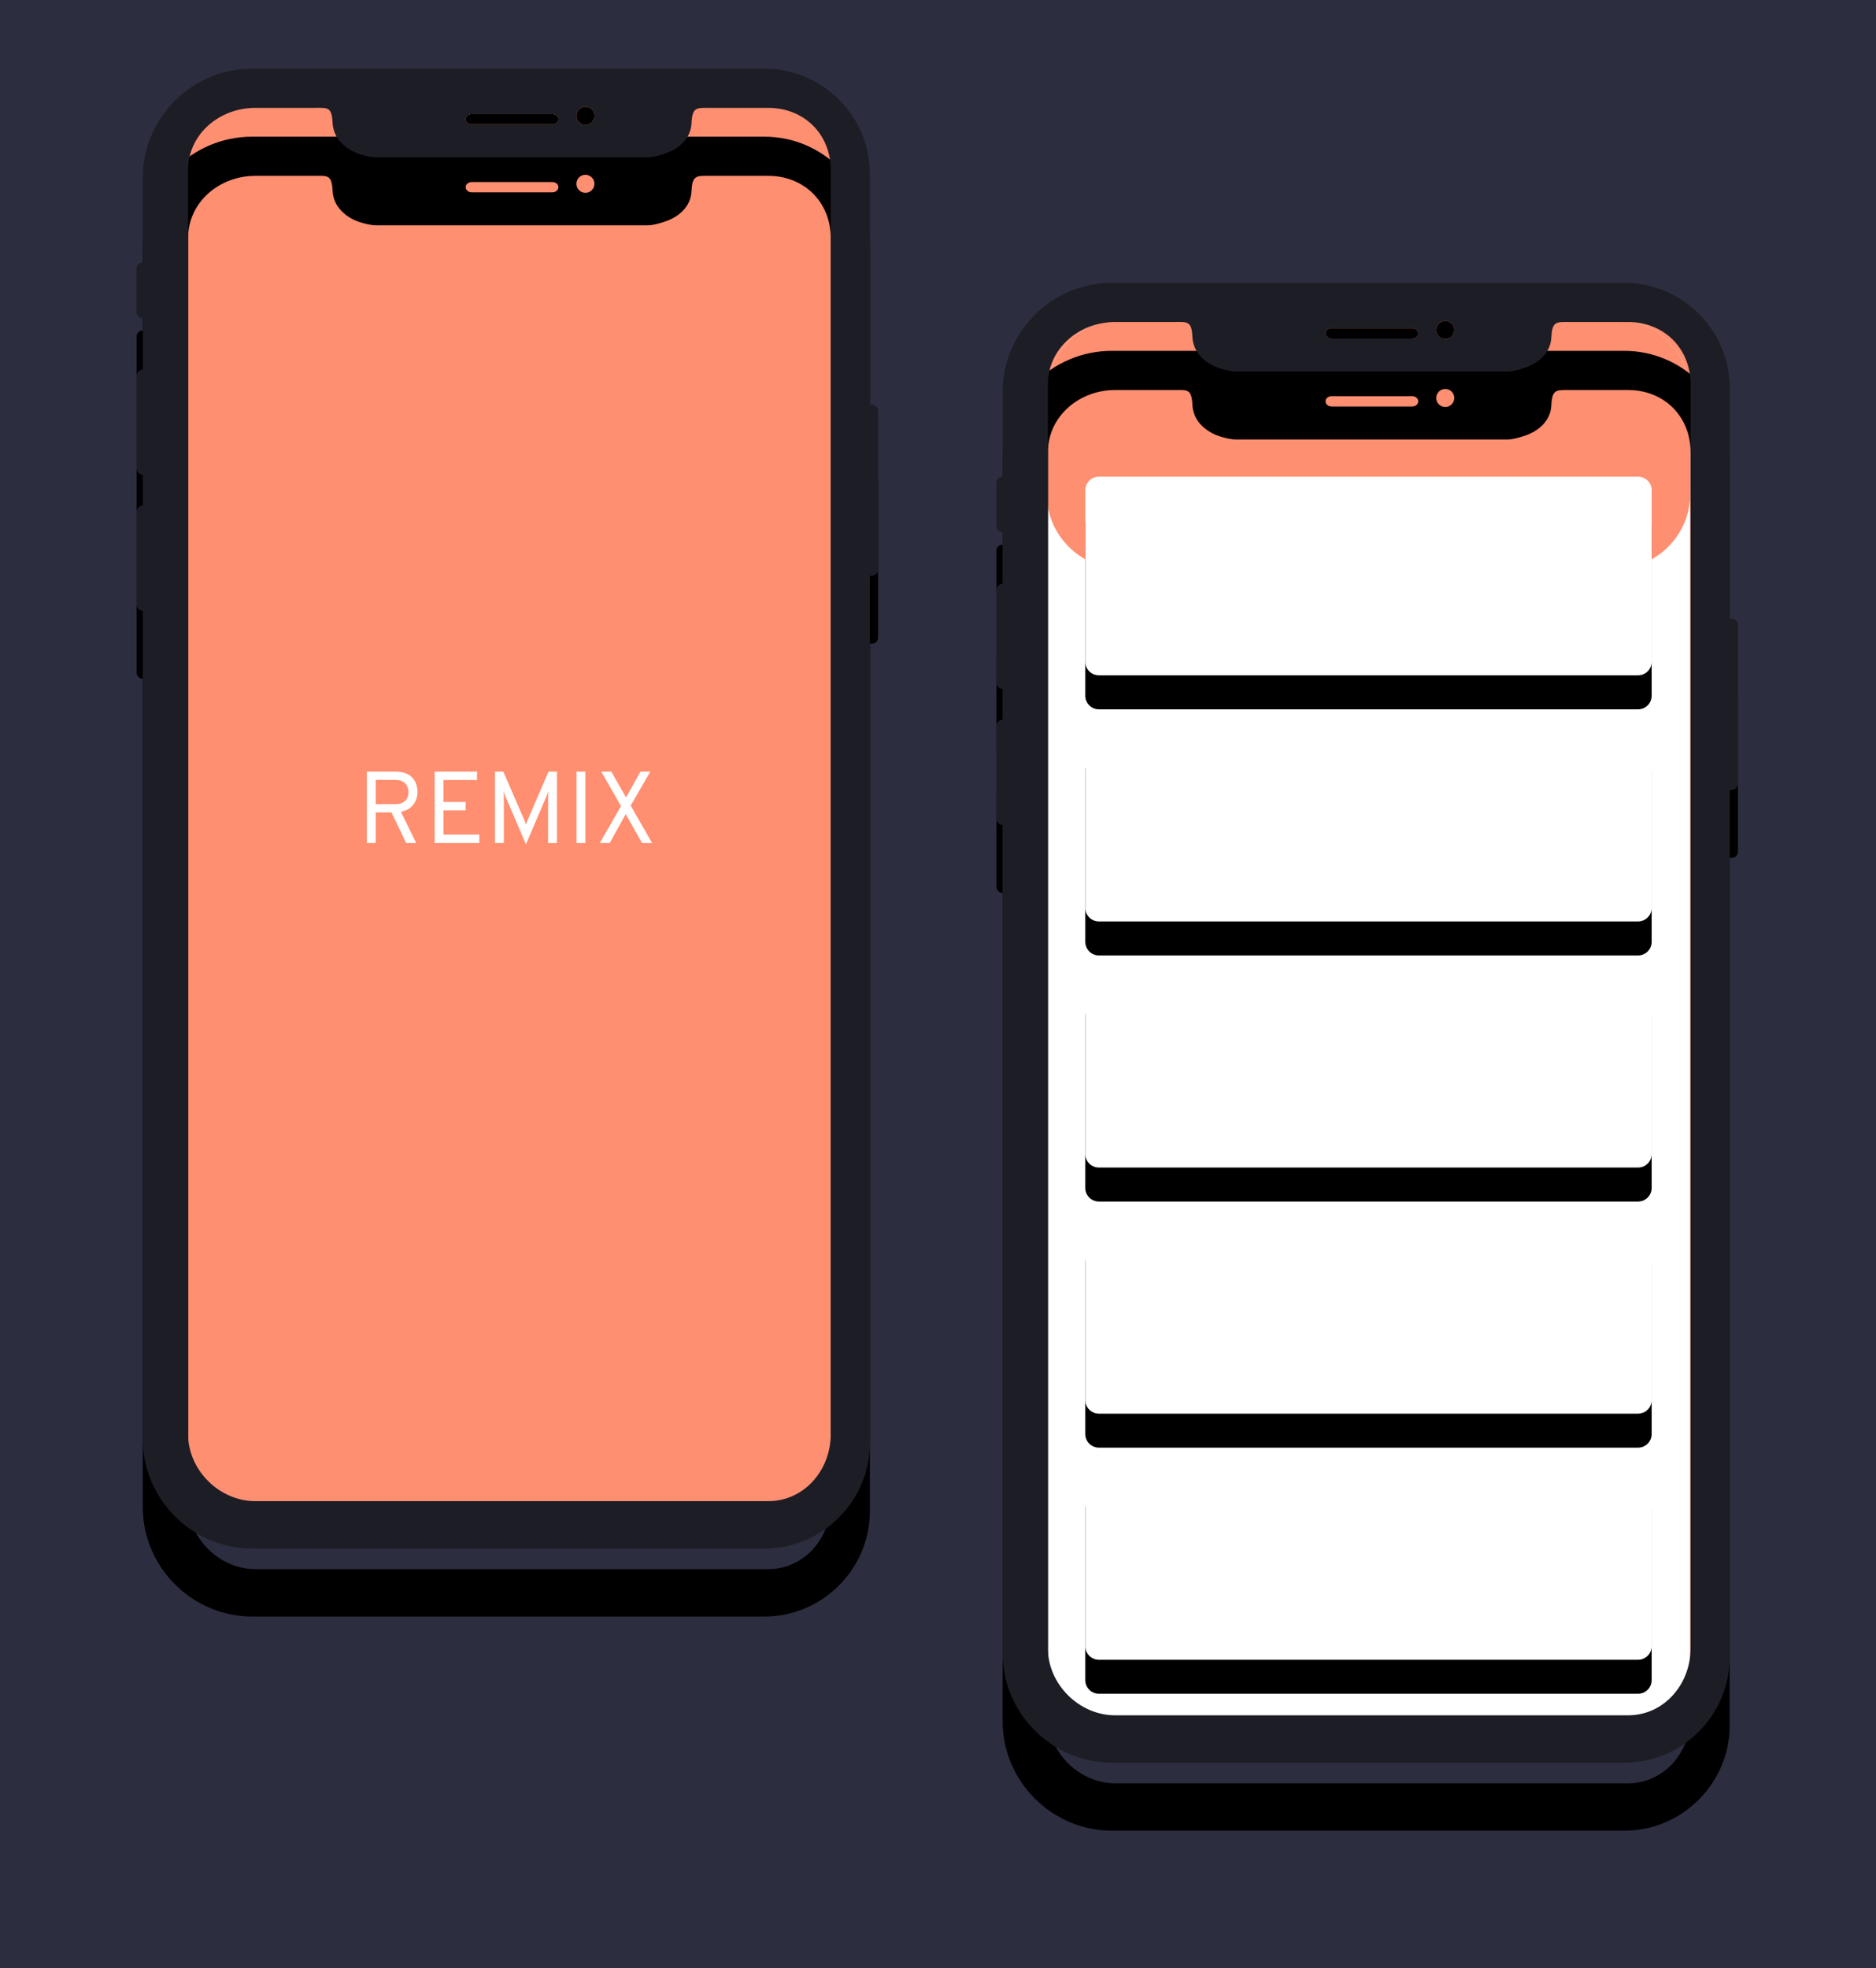 <svg width="552" height="579" viewBox="0 0 552 579" fill="none" xmlns="http://www.w3.org/2000/svg">
<rect width="552" height="579" fill="#F5F5F5"/>
<g clip-path="url(#clip0_0_1)">
<rect width="552" height="579" fill="#2C2D3F"/>
<path d="M230 25H70C57.85 25 48 34.85 48 47V426C48 438.15 57.85 448 70 448H230C242.15 448 252 438.15 252 426V47C252 34.85 242.15 25 230 25Z" fill="url(#paint0_linear_0_1)"/>
<path d="M105 247.56V222.282H114.316C116.05 222.282 117.548 222.549 118.812 223.082C120.076 223.617 121.051 224.376 121.737 225.362C122.423 226.346 122.767 227.503 122.767 228.832C122.767 230.042 122.501 231.105 121.972 232.019C121.442 232.933 120.666 233.679 119.732 234.173C121.032 234.671 122.044 235.46 122.766 236.54C123.488 237.62 123.849 238.896 123.849 240.368C123.849 241.839 123.464 243.108 122.694 244.177C121.924 245.245 120.84 246.076 119.444 246.669C118.048 247.262 116.399 247.559 114.497 247.559L105 247.56ZM110.2 226.66V232.464H113.739C114.919 232.464 115.827 232.221 116.465 231.734C117.103 231.247 117.422 230.529 117.422 229.58C117.422 228.63 117.102 227.907 116.465 227.408C115.827 226.91 114.918 226.661 113.739 226.661H110.199L110.2 226.66ZM110.2 243.18H114.244C115.592 243.18 116.634 242.895 117.368 242.326C118.102 241.756 118.469 240.937 118.469 239.869C118.469 238.801 118.102 237.982 117.368 237.413C116.633 236.843 115.592 236.558 114.244 236.558H110.2V243.18ZM127.063 247.56V221H132.119V247.56H127.063ZM145.335 248.093C143.915 248.093 142.603 247.844 141.399 247.346C140.224 246.867 139.156 246.159 138.257 245.263C137.36 244.363 136.654 243.291 136.181 242.112C135.687 240.902 135.441 239.584 135.441 238.16C135.441 236.736 135.693 235.425 136.199 234.226C136.691 233.048 137.408 231.978 138.311 231.076C139.219 230.17 140.3 229.456 141.489 228.975C142.705 228.476 144.035 228.227 145.479 228.227C146.899 228.227 148.212 228.477 149.415 228.975C150.59 229.454 151.658 230.162 152.557 231.058C153.451 231.953 154.157 233.019 154.633 234.191C155.127 235.389 155.373 236.701 155.373 238.125C155.373 239.549 155.121 240.866 154.615 242.076C154.127 243.261 153.409 244.338 152.503 245.245C151.595 246.15 150.514 246.864 149.325 247.345C148.109 247.844 146.779 248.093 145.335 248.093ZM145.407 243.607C146.322 243.607 147.14 243.37 147.863 242.895C148.585 242.421 149.156 241.774 149.578 240.955C149.999 240.136 150.21 239.205 150.21 238.16C150.21 237.116 149.999 236.184 149.578 235.365C149.156 234.547 148.585 233.9 147.863 233.425C147.14 232.95 146.322 232.713 145.407 232.713C144.492 232.713 143.674 232.95 142.952 233.425C142.229 233.9 141.658 234.547 141.236 235.365C140.816 236.185 140.604 237.115 140.604 238.16C140.604 239.205 140.815 240.136 141.236 240.955C141.658 241.774 142.229 242.421 142.952 242.895C143.674 243.37 144.492 243.607 145.407 243.607ZM166.531 247.025C165.368 247.033 164.216 246.791 163.155 246.313C162.121 245.848 161.193 245.175 160.429 244.337C159.646 243.475 159.034 242.472 158.623 241.382C158.19 240.255 157.973 239.038 157.973 237.733C157.973 236.38 158.196 235.128 158.641 233.977C159.064 232.861 159.702 231.839 160.519 230.969C161.317 230.12 162.274 229.437 163.336 228.957C164.406 228.471 165.568 228.227 166.82 228.227C168.048 228.227 169.155 228.471 170.142 228.957C171.128 229.442 171.973 230.171 172.598 231.075L172.706 228.761H177.364V245.316C177.364 246.764 177.13 248.081 176.66 249.268C176.215 250.418 175.532 251.462 174.656 252.33C173.774 253.194 172.723 253.867 171.569 254.306C170.377 254.769 169.059 255 167.615 255C166.195 255 164.918 254.78 163.787 254.341C162.692 253.925 161.687 253.302 160.826 252.508C159.99 251.734 159.315 250.802 158.84 249.766L163.679 248.592C164.095 249.264 164.672 249.82 165.358 250.212C166.044 250.603 166.82 250.799 167.687 250.799C168.626 250.799 169.438 250.591 170.124 250.176C170.813 249.757 171.37 249.152 171.731 248.431C172.116 247.684 172.309 246.811 172.309 245.815V244.284C171.655 245.141 170.807 245.83 169.835 246.295C168.836 246.782 167.735 247.025 166.531 247.025ZM167.759 242.61C168.649 242.61 169.439 242.39 170.124 241.952C170.814 241.508 171.38 240.896 171.767 240.172C172.177 239.424 172.381 238.576 172.381 237.626C172.381 236.676 172.177 235.828 171.767 235.081C171.38 234.357 170.814 233.745 170.124 233.301C169.438 232.861 168.65 232.641 167.759 232.641C166.869 232.641 166.08 232.861 165.394 233.301C164.704 233.745 164.138 234.357 163.751 235.081C163.341 235.828 163.137 236.677 163.137 237.626C163.137 238.576 163.342 239.424 163.751 240.172C164.161 240.919 164.708 241.512 165.394 241.952C166.08 242.391 166.868 242.61 167.759 242.61ZM181.409 247.56V228.76H186.067L186.247 231.608C186.729 230.612 187.379 229.846 188.197 229.312C189.016 228.778 189.979 228.511 191.087 228.511C191.423 228.511 191.76 228.541 192.097 228.6C192.434 228.66 192.735 228.737 193 228.831L192.458 233.745C192.195 233.65 191.923 233.585 191.646 233.549C191.364 233.513 191.081 233.495 190.797 233.495C189.401 233.495 188.33 233.917 187.584 234.759C186.837 235.602 186.464 236.794 186.464 238.337V247.558H181.409V247.56Z" fill="white"/>
<g filter="url(#filter0_d_0_1)">
<path d="M244.442 421.894C244.442 432.481 236.627 441.602 226.044 441.602H75.126C64.542 441.602 55.34 432.481 55.34 421.894V50.059C55.34 39.472 64.542 31.732 75.126 31.732H92.573C96.262 31.732 97.624 31.31 97.848 35.987C97.964 38.417 98.855 40.305 100.283 41.868C101.709 43.402 103.673 44.662 105.929 45.369C107.46 45.849 109.165 46.283 110.79 46.283H190.541C192.167 46.283 193.871 45.749 195.402 45.27C197.66 44.563 199.622 43.383 201.049 41.878C202.477 40.343 203.368 38.534 203.483 36.105C203.706 31.429 205.07 31.732 208.759 31.732H226.044C236.627 31.732 244.442 39.472 244.442 50.059V421.894ZM138.847 33.55H162.484C163.488 33.55 164.303 34.172 164.303 35.065C164.303 35.958 163.488 36.581 162.484 36.581H138.847C137.842 36.581 137.029 35.958 137.029 35.065C137.029 34.172 137.842 33.55 138.847 33.55ZM174.91 34.072C174.91 34.776 174.63 35.45 174.133 35.948C173.635 36.446 172.961 36.725 172.257 36.725C171.553 36.725 170.879 36.446 170.381 35.948C169.884 35.45 169.604 34.776 169.604 34.072C169.604 33.368 169.884 32.694 170.381 32.196C170.879 31.698 171.553 31.419 172.257 31.419C172.961 31.419 173.635 31.698 174.133 32.196C174.63 32.694 174.91 33.368 174.91 34.072ZM255.958 119.04V51.254C255.958 34.11 242.065 20.212 224.926 20.212H74.148C56.471 20.212 42.006 34.682 42.006 52.367V77.206C41.524 77.206 41.061 77.397 40.72 77.738C40.379 78.079 40.187 78.542 40.187 79.024V91.757C40.187 92.24 40.379 92.702 40.72 93.044C41.061 93.385 41.523 93.577 42.006 93.577V108.734C41.523 108.734 41.061 108.926 40.72 109.267C40.379 109.609 40.187 110.071 40.187 110.554V137.838C40.188 138.32 40.379 138.782 40.72 139.123C41.062 139.464 41.524 139.656 42.006 139.656V148.751C41.524 148.751 41.062 148.943 40.72 149.284C40.379 149.625 40.188 150.087 40.187 150.569V177.854C40.187 178.337 40.379 178.799 40.72 179.141C41.061 179.482 41.523 179.674 42.006 179.674V423.29C42.006 441.03 56.515 455.547 74.249 455.547H224.926C241.993 455.547 255.958 441.577 255.958 424.504V169.364H256.563C256.802 169.364 257.039 169.317 257.259 169.226C257.48 169.134 257.681 169.001 257.85 168.832C258.019 168.663 258.153 168.462 258.244 168.241C258.336 168.021 258.383 167.784 258.383 167.545V120.86C258.383 119.855 257.569 119.04 256.563 119.04H255.958Z" fill="black"/>
</g>
<path d="M244.442 421.894C244.442 432.481 236.627 441.602 226.044 441.602H75.126C64.542 441.602 55.34 432.481 55.34 421.894V50.059C55.34 39.472 64.542 31.732 75.126 31.732H92.573C96.262 31.732 97.624 31.31 97.848 35.987C97.964 38.417 98.855 40.305 100.283 41.868C101.709 43.402 103.673 44.662 105.929 45.369C107.46 45.849 109.165 46.283 110.79 46.283H190.541C192.167 46.283 193.871 45.749 195.402 45.27C197.66 44.563 199.622 43.383 201.049 41.878C202.477 40.343 203.368 38.534 203.483 36.105C203.706 31.429 205.07 31.732 208.759 31.732H226.044C236.627 31.732 244.442 39.472 244.442 50.059V421.894ZM138.847 33.55H162.484C163.488 33.55 164.303 34.172 164.303 35.065C164.303 35.958 163.488 36.581 162.484 36.581H138.847C137.842 36.581 137.029 35.958 137.029 35.065C137.029 34.172 137.842 33.55 138.847 33.55ZM174.91 34.072C174.91 34.776 174.63 35.45 174.133 35.948C173.635 36.446 172.961 36.725 172.257 36.725C171.553 36.725 170.879 36.446 170.381 35.948C169.884 35.45 169.604 34.776 169.604 34.072C169.604 33.368 169.884 32.694 170.381 32.196C170.879 31.698 171.553 31.419 172.257 31.419C172.961 31.419 173.635 31.698 174.133 32.196C174.63 32.694 174.91 33.368 174.91 34.072ZM255.958 119.04V51.254C255.958 34.11 242.065 20.212 224.926 20.212H74.148C56.471 20.212 42.006 34.682 42.006 52.367V77.206C41.524 77.206 41.061 77.397 40.72 77.738C40.379 78.079 40.187 78.542 40.187 79.024V91.757C40.187 92.24 40.379 92.702 40.72 93.044C41.061 93.385 41.523 93.577 42.006 93.577V108.734C41.523 108.734 41.061 108.926 40.72 109.267C40.379 109.609 40.187 110.071 40.187 110.554V137.838C40.188 138.32 40.379 138.782 40.72 139.123C41.062 139.464 41.524 139.656 42.006 139.656V148.751C41.524 148.751 41.062 148.943 40.72 149.284C40.379 149.625 40.188 150.087 40.187 150.569V177.854C40.187 178.337 40.379 178.799 40.72 179.141C41.061 179.482 41.523 179.674 42.006 179.674V423.29C42.006 441.03 56.515 455.547 74.249 455.547H224.926C241.993 455.547 255.958 441.577 255.958 424.504V169.364H256.563C256.802 169.364 257.039 169.317 257.259 169.226C257.48 169.134 257.681 169.001 257.85 168.832C258.019 168.663 258.153 168.462 258.244 168.241C258.336 168.021 258.383 167.784 258.383 167.545V120.86C258.383 119.855 257.569 119.04 256.563 119.04H255.958Z" fill="#1D1D25"/>
<path fill-rule="evenodd" clip-rule="evenodd" d="M162.484 33.55H138.847C137.842 33.55 137.028 34.174 137.028 35.067C137.028 35.959 137.842 36.582 138.848 36.582H162.484C163.489 36.582 164.304 35.959 164.304 35.067C164.304 34.174 163.489 33.55 162.484 33.55ZM172.258 31.42C171.554 31.42 170.88 31.7 170.382 32.198C169.885 32.696 169.606 33.37 169.606 34.074C169.606 34.778 169.886 35.452 170.384 35.95C170.881 36.447 171.556 36.726 172.26 36.726C172.964 36.726 173.638 36.446 174.136 35.948C174.633 35.45 174.912 34.776 174.912 34.072C174.912 33.368 174.632 32.694 174.134 32.196C173.637 31.699 172.962 31.42 172.258 31.42Z" fill="black"/>
<path d="M483 88H323C310.85 88 301 97.85 301 110V489C301 501.15 310.85 511 323 511H483C495.15 511 505 501.15 505 489V110C505 97.85 495.15 88 483 88Z" fill="url(#paint1_linear_0_1)"/>
<path d="M475.335 94H330C317.85 94 308 103.85 308 116V486.321C308 498.471 317.85 508.321 330 508.321H475.335C487.485 508.321 497.335 498.471 497.335 486.321V116C497.335 103.85 487.485 94 475.335 94Z" fill="white"/>
<path d="M475.335 94H330C317.85 94 308 103.85 308 116V145.269C308 157.419 317.85 167.269 330 167.269H475.335C487.485 167.269 497.335 157.419 497.335 145.269V116C497.335 103.85 487.485 94 475.335 94Z" fill="url(#paint2_linear_0_1)"/>
<g filter="url(#filter1_d_0_1)">
<path d="M481.992 140.23H323.343C321.134 140.23 319.343 142.021 319.343 144.23V194.671C319.343 196.88 321.134 198.671 323.343 198.671H481.992C484.201 198.671 485.992 196.88 485.992 194.671V144.23C485.992 142.021 484.201 140.23 481.992 140.23Z" fill="black"/>
</g>
<path d="M481.992 140.23H323.343C321.134 140.23 319.343 142.021 319.343 144.23V194.671C319.343 196.88 321.134 198.671 323.343 198.671H481.992C484.201 198.671 485.992 196.88 485.992 194.671V144.23C485.992 142.021 484.201 140.23 481.992 140.23Z" fill="white"/>
<g filter="url(#filter2_d_0_1)">
<path d="M481.992 212.627H323.343C321.134 212.627 319.343 214.418 319.343 216.627V267.068C319.343 269.277 321.134 271.068 323.343 271.068H481.992C484.201 271.068 485.992 269.277 485.992 267.068V216.627C485.992 214.418 484.201 212.627 481.992 212.627Z" fill="black"/>
</g>
<path d="M481.992 212.627H323.343C321.134 212.627 319.343 214.418 319.343 216.627V267.068C319.343 269.277 321.134 271.068 323.343 271.068H481.992C484.201 271.068 485.992 269.277 485.992 267.068V216.627C485.992 214.418 484.201 212.627 481.992 212.627Z" fill="white"/>
<g filter="url(#filter3_d_0_1)">
<path d="M481.992 285.024H323.343C321.134 285.024 319.343 286.815 319.343 289.024V339.465C319.343 341.674 321.134 343.465 323.343 343.465H481.992C484.201 343.465 485.992 341.674 485.992 339.465V289.024C485.992 286.815 484.201 285.024 481.992 285.024Z" fill="black"/>
</g>
<path d="M481.992 285.024H323.343C321.134 285.024 319.343 286.815 319.343 289.024V339.465C319.343 341.674 321.134 343.465 323.343 343.465H481.992C484.201 343.465 485.992 341.674 485.992 339.465V289.024C485.992 286.815 484.201 285.024 481.992 285.024Z" fill="white"/>
<g filter="url(#filter4_d_0_1)">
<path d="M481.992 357.422H323.343C321.134 357.422 319.343 359.213 319.343 361.422V411.863C319.343 414.072 321.134 415.863 323.343 415.863H481.992C484.201 415.863 485.992 414.072 485.992 411.863V361.422C485.992 359.213 484.201 357.422 481.992 357.422Z" fill="black"/>
</g>
<path d="M481.992 357.422H323.343C321.134 357.422 319.343 359.213 319.343 361.422V411.863C319.343 414.072 321.134 415.863 323.343 415.863H481.992C484.201 415.863 485.992 414.072 485.992 411.863V361.422C485.992 359.213 484.201 357.422 481.992 357.422Z" fill="white"/>
<g filter="url(#filter5_d_0_1)">
<path d="M481.992 429.819H323.343C321.134 429.819 319.343 431.61 319.343 433.819V484.26C319.343 486.469 321.134 488.26 323.343 488.26H481.992C484.201 488.26 485.992 486.469 485.992 484.26V433.819C485.992 431.61 484.201 429.819 481.992 429.819Z" fill="black"/>
</g>
<path d="M481.992 429.819H323.343C321.134 429.819 319.343 431.61 319.343 433.819V484.26C319.343 486.469 321.134 488.26 323.343 488.26H481.992C484.201 488.26 485.992 486.469 485.992 484.26V433.819C485.992 431.61 484.201 429.819 481.992 429.819Z" fill="white"/>
<path d="M358 310.56V285.282H367.316C369.05 285.282 370.548 285.549 371.812 286.082C373.076 286.617 374.051 287.376 374.737 288.362C375.423 289.346 375.767 290.503 375.767 291.832C375.767 293.042 375.501 294.105 374.972 295.019C374.442 295.933 373.666 296.679 372.732 297.173C374.032 297.671 375.044 298.46 375.766 299.54C376.488 300.62 376.849 301.896 376.849 303.368C376.849 304.839 376.464 306.108 375.694 307.177C374.924 308.245 373.84 309.076 372.444 309.669C371.048 310.262 369.399 310.559 367.497 310.559L358 310.56ZM363.2 289.66V295.464H366.739C367.919 295.464 368.827 295.221 369.465 294.734C370.103 294.247 370.422 293.529 370.422 292.58C370.422 291.63 370.102 290.907 369.465 290.408C368.827 289.91 367.918 289.661 366.739 289.661H363.199L363.2 289.66ZM363.2 306.18H367.244C368.592 306.18 369.634 305.895 370.368 305.326C371.102 304.756 371.469 303.937 371.469 302.869C371.469 301.801 371.102 300.982 370.368 300.413C369.633 299.843 368.592 299.558 367.244 299.558H363.2V306.18ZM380.063 310.56V284H385.119V310.56H380.063ZM398.335 311.093C396.915 311.093 395.603 310.844 394.399 310.346C393.224 309.867 392.156 309.159 391.257 308.263C390.36 307.363 389.654 306.291 389.181 305.112C388.687 303.902 388.441 302.584 388.441 301.16C388.441 299.736 388.693 298.425 389.199 297.226C389.691 296.048 390.408 294.978 391.311 294.076C392.219 293.17 393.3 292.456 394.489 291.975C395.705 291.476 397.035 291.227 398.479 291.227C399.899 291.227 401.212 291.477 402.415 291.975C403.59 292.454 404.658 293.162 405.557 294.058C406.451 294.953 407.157 296.019 407.633 297.191C408.127 298.389 408.373 299.701 408.373 301.125C408.373 302.549 408.121 303.866 407.615 305.076C407.127 306.261 406.409 307.338 405.503 308.245C404.595 309.15 403.514 309.864 402.325 310.345C401.109 310.844 399.779 311.093 398.335 311.093ZM398.407 306.607C399.322 306.607 400.14 306.37 400.863 305.895C401.585 305.421 402.156 304.774 402.578 303.955C402.999 303.136 403.21 302.205 403.21 301.16C403.21 300.116 402.999 299.184 402.578 298.365C402.156 297.547 401.585 296.9 400.863 296.425C400.14 295.95 399.322 295.713 398.407 295.713C397.492 295.713 396.674 295.95 395.952 296.425C395.229 296.9 394.658 297.547 394.236 298.365C393.816 299.185 393.604 300.115 393.604 301.16C393.604 302.205 393.815 303.136 394.236 303.955C394.658 304.774 395.229 305.421 395.952 305.895C396.674 306.37 397.492 306.607 398.407 306.607ZM419.531 310.025C418.368 310.033 417.216 309.791 416.155 309.313C415.121 308.848 414.193 308.175 413.429 307.337C412.646 306.475 412.034 305.472 411.623 304.382C411.19 303.255 410.973 302.038 410.973 300.733C410.973 299.38 411.196 298.128 411.641 296.977C412.064 295.861 412.702 294.839 413.519 293.969C414.317 293.12 415.274 292.437 416.336 291.957C417.406 291.471 418.568 291.227 419.82 291.227C421.048 291.227 422.155 291.471 423.142 291.957C424.128 292.442 424.973 293.171 425.598 294.075L425.706 291.761H430.364V308.316C430.364 309.764 430.13 311.081 429.66 312.268C429.215 313.418 428.532 314.462 427.656 315.33C426.774 316.194 425.723 316.867 424.569 317.306C423.377 317.769 422.059 318 420.615 318C419.195 318 417.918 317.78 416.787 317.341C415.692 316.925 414.687 316.302 413.826 315.508C412.99 314.734 412.315 313.802 411.84 312.766L416.679 311.592C417.095 312.264 417.672 312.82 418.358 313.212C419.044 313.603 419.82 313.799 420.687 313.799C421.626 313.799 422.438 313.591 423.124 313.176C423.813 312.757 424.37 312.152 424.731 311.431C425.116 310.684 425.309 309.811 425.309 308.815V307.284C424.656 308.141 423.808 308.83 422.835 309.295C421.836 309.782 420.735 310.025 419.531 310.025ZM420.759 305.61C421.649 305.61 422.439 305.39 423.124 304.952C423.814 304.508 424.38 303.896 424.767 303.172C425.177 302.424 425.381 301.576 425.381 300.626C425.381 299.676 425.177 298.828 424.767 298.081C424.38 297.357 423.814 296.745 423.124 296.301C422.438 295.861 421.65 295.641 420.759 295.641C419.869 295.641 419.08 295.861 418.394 296.301C417.704 296.745 417.138 297.357 416.751 298.081C416.341 298.828 416.137 299.677 416.137 300.626C416.137 301.576 416.342 302.424 416.751 303.172C417.161 303.919 417.708 304.512 418.394 304.952C419.08 305.391 419.868 305.61 420.759 305.61ZM434.409 310.56V291.76H439.067L439.247 294.608C439.729 293.612 440.379 292.846 441.197 292.312C442.016 291.778 442.979 291.511 444.087 291.511C444.423 291.511 444.76 291.541 445.097 291.6C445.434 291.66 445.735 291.737 446 291.831L445.458 296.745C445.195 296.65 444.923 296.585 444.646 296.549C444.364 296.513 444.081 296.495 443.797 296.495C442.401 296.495 441.33 296.917 440.584 297.759C439.837 298.602 439.464 299.794 439.464 301.337V310.558H434.409V310.56Z" fill="white"/>
<g filter="url(#filter6_d_0_1)">
<path d="M497.442 484.894C497.442 495.481 489.627 504.602 479.044 504.602H328.126C317.542 504.602 308.34 495.481 308.34 484.894V113.059C308.34 102.472 317.542 94.732 328.126 94.732H345.573C349.262 94.732 350.624 94.31 350.848 98.987C350.964 101.417 351.855 103.305 353.283 104.868C354.709 106.402 356.673 107.662 358.929 108.369C360.46 108.849 362.165 109.283 363.79 109.283H443.541C445.167 109.283 446.871 108.749 448.402 108.27C450.66 107.563 452.622 106.383 454.049 104.878C455.477 103.343 456.368 101.534 456.483 99.105C456.706 94.429 458.07 94.732 461.759 94.732H479.044C489.627 94.732 497.442 102.472 497.442 113.059V484.894ZM391.847 96.55H415.484C416.488 96.55 417.303 97.172 417.303 98.065C417.303 98.958 416.488 99.581 415.484 99.581H391.847C390.842 99.581 390.029 98.958 390.029 98.065C390.029 97.172 390.842 96.55 391.847 96.55ZM427.91 97.072C427.91 97.776 427.631 98.45 427.133 98.948C426.635 99.445 425.961 99.725 425.257 99.725C424.553 99.725 423.879 99.445 423.381 98.948C422.884 98.45 422.604 97.776 422.604 97.072C422.604 96.368 422.884 95.694 423.381 95.196C423.879 94.698 424.553 94.419 425.257 94.419C425.961 94.419 426.635 94.698 427.133 95.196C427.631 95.694 427.91 96.368 427.91 97.072ZM508.958 182.04V114.254C508.958 97.11 495.065 83.212 477.926 83.212H327.148C309.471 83.212 295.006 97.682 295.006 115.367V140.206C294.524 140.206 294.061 140.398 293.72 140.738C293.379 141.079 293.187 141.542 293.187 142.024V154.757C293.187 155.24 293.379 155.702 293.72 156.044C294.061 156.385 294.524 156.577 295.006 156.577V171.734C294.524 171.734 294.061 171.926 293.72 172.267C293.379 172.609 293.187 173.071 293.187 173.554V200.838C293.188 201.32 293.379 201.782 293.72 202.123C294.061 202.464 294.524 202.656 295.006 202.656V211.751C294.524 211.751 294.061 211.943 293.72 212.284C293.379 212.625 293.188 213.087 293.187 213.569V240.854C293.187 241.337 293.379 241.799 293.72 242.141C294.061 242.482 294.524 242.674 295.006 242.674V486.29C295.006 504.03 309.515 518.547 327.249 518.547H477.926C494.993 518.547 508.958 504.577 508.958 487.504V232.364H509.563C509.802 232.364 510.039 232.317 510.259 232.226C510.48 232.134 510.681 232.001 510.85 231.832C511.019 231.663 511.153 231.462 511.244 231.241C511.336 231.021 511.383 230.784 511.383 230.545V183.86C511.383 182.855 510.569 182.04 509.563 182.04H508.958Z" fill="black"/>
</g>
<path d="M497.442 484.894C497.442 495.481 489.627 504.602 479.044 504.602H328.126C317.542 504.602 308.34 495.481 308.34 484.894V113.059C308.34 102.472 317.542 94.732 328.126 94.732H345.573C349.262 94.732 350.624 94.31 350.848 98.987C350.964 101.417 351.855 103.305 353.283 104.868C354.709 106.402 356.673 107.662 358.929 108.369C360.46 108.849 362.165 109.283 363.79 109.283H443.541C445.167 109.283 446.871 108.749 448.402 108.27C450.66 107.563 452.622 106.383 454.049 104.878C455.477 103.343 456.368 101.534 456.483 99.105C456.706 94.429 458.07 94.732 461.759 94.732H479.044C489.627 94.732 497.442 102.472 497.442 113.059V484.894ZM391.847 96.55H415.484C416.488 96.55 417.303 97.172 417.303 98.065C417.303 98.958 416.488 99.581 415.484 99.581H391.847C390.842 99.581 390.029 98.958 390.029 98.065C390.029 97.172 390.842 96.55 391.847 96.55ZM427.91 97.072C427.91 97.776 427.631 98.45 427.133 98.948C426.635 99.445 425.961 99.725 425.257 99.725C424.553 99.725 423.879 99.445 423.381 98.948C422.884 98.45 422.604 97.776 422.604 97.072C422.604 96.368 422.884 95.694 423.381 95.196C423.879 94.698 424.553 94.419 425.257 94.419C425.961 94.419 426.635 94.698 427.133 95.196C427.631 95.694 427.91 96.368 427.91 97.072ZM508.958 182.04V114.254C508.958 97.11 495.065 83.212 477.926 83.212H327.148C309.471 83.212 295.006 97.682 295.006 115.367V140.206C294.524 140.206 294.061 140.398 293.72 140.738C293.379 141.079 293.187 141.542 293.187 142.024V154.757C293.187 155.24 293.379 155.702 293.72 156.044C294.061 156.385 294.524 156.577 295.006 156.577V171.734C294.524 171.734 294.061 171.926 293.72 172.267C293.379 172.609 293.187 173.071 293.187 173.554V200.838C293.188 201.32 293.379 201.782 293.72 202.123C294.061 202.464 294.524 202.656 295.006 202.656V211.751C294.524 211.751 294.061 211.943 293.72 212.284C293.379 212.625 293.188 213.087 293.187 213.569V240.854C293.187 241.337 293.379 241.799 293.72 242.141C294.061 242.482 294.524 242.674 295.006 242.674V486.29C295.006 504.03 309.515 518.547 327.249 518.547H477.926C494.993 518.547 508.958 504.577 508.958 487.504V232.364H509.563C509.802 232.364 510.039 232.317 510.259 232.226C510.48 232.134 510.681 232.001 510.85 231.832C511.019 231.663 511.153 231.462 511.244 231.241C511.336 231.021 511.383 230.784 511.383 230.545V183.86C511.383 182.855 510.569 182.04 509.563 182.04H508.958Z" fill="#1D1D25"/>
<path fill-rule="evenodd" clip-rule="evenodd" d="M415.484 96.55H391.847C390.842 96.55 390.028 97.174 390.028 98.067C390.028 98.959 390.842 99.582 391.848 99.582H415.484C416.489 99.582 417.304 98.959 417.304 98.067C417.304 97.174 416.489 96.55 415.484 96.55ZM425.258 94.42C424.554 94.42 423.88 94.7 423.382 95.198C422.885 95.695 422.606 96.37 422.606 97.074C422.606 97.778 422.886 98.452 423.384 98.95C423.882 99.447 424.556 99.726 425.26 99.726C425.964 99.726 426.638 99.446 427.136 98.948C427.633 98.451 427.912 97.776 427.912 97.072C427.912 96.368 427.632 95.694 427.134 95.196C426.637 94.699 425.962 94.42 425.258 94.42Z" fill="black"/>
<rect x="95" y="217" width="126" height="50" fill="#FF8F70"/>
<path d="M107.94 248V227H116.22C117.9 227 119.22 227.29 120.18 227.87C121.15 228.45 121.835 229.2 122.235 230.12C122.645 231.03 122.85 231.98 122.85 232.97C122.85 233.8 122.685 234.62 122.355 235.43C122.035 236.23 121.515 236.935 120.795 237.545C120.075 238.155 119.13 238.58 117.96 238.82L122.46 248H119.52L115.2 239H110.55V248H107.94ZM110.55 236.57H116.28C117.26 236.57 118.035 236.395 118.605 236.045C119.185 235.695 119.595 235.25 119.835 234.71C120.085 234.17 120.21 233.61 120.21 233.03C120.21 232.51 120.095 231.975 119.865 231.425C119.645 230.865 119.25 230.395 118.68 230.015C118.11 229.625 117.31 229.43 116.28 229.43H110.55V236.57ZM127.891 248V227H140.371V229.46H130.501V235.91H137.011V238.37H130.501V245.51H141.031V248H127.891ZM154.765 248.36L149.065 235.1C148.915 234.75 148.755 234.37 148.585 233.96C148.425 233.54 148.285 233.16 148.165 232.82C148.195 233.09 148.215 233.45 148.225 233.9C148.245 234.34 148.255 234.74 148.255 235.1V248H145.645V227H148.105L154.225 241.13C154.315 241.35 154.405 241.58 154.495 241.82C154.585 242.06 154.675 242.3 154.765 242.54C154.845 242.31 154.93 242.08 155.02 241.85C155.11 241.61 155.205 241.37 155.305 241.13L161.395 227H163.885V248H161.275V235.1C161.275 234.74 161.28 234.335 161.29 233.885C161.31 233.425 161.325 233.06 161.335 232.79C161.215 233.13 161.065 233.52 160.885 233.96C160.715 234.4 160.555 234.8 160.405 235.16L154.765 248.36ZM169.639 248V227H172.249V248H169.639ZM176.487 248L182.727 237.14L176.937 227H179.877L184.197 234.59L188.457 227H191.337L185.577 236.99L191.877 248H188.937L184.107 239.51L179.397 248H176.487Z" fill="white"/>
</g>
<defs>
<filter id="filter0_d_0_1" x="0.187" y="0.212" width="298.196" height="515.335" filterUnits="userSpaceOnUse" color-interpolation-filters="sRGB">
<feFlood flood-opacity="0" result="BackgroundImageFix"/>
<feColorMatrix in="SourceAlpha" type="matrix" values="0 0 0 0 0 0 0 0 0 0 0 0 0 0 0 0 0 0 127 0" result="hardAlpha"/>
<feOffset dy="20"/>
<feGaussianBlur stdDeviation="20"/>
<feColorMatrix type="matrix" values="0 0 0 0 0.422 0 0 0 0 0.554 0 0 0 0 0.894 0 0 0 0.243 0"/>
<feBlend mode="normal" in2="BackgroundImageFix" result="effect1_dropShadow_0_1"/>
<feBlend mode="normal" in="SourceGraphic" in2="effect1_dropShadow_0_1" result="shape"/>
</filter>
<filter id="filter1_d_0_1" x="299.343" y="130.23" width="206.649" height="98.441" filterUnits="userSpaceOnUse" color-interpolation-filters="sRGB">
<feFlood flood-opacity="0" result="BackgroundImageFix"/>
<feColorMatrix in="SourceAlpha" type="matrix" values="0 0 0 0 0 0 0 0 0 0 0 0 0 0 0 0 0 0 127 0" result="hardAlpha"/>
<feOffset dy="10"/>
<feGaussianBlur stdDeviation="10"/>
<feColorMatrix type="matrix" values="0 0 0 0 0.422 0 0 0 0 0.554 0 0 0 0 0.894 0 0 0 0.243 0"/>
<feBlend mode="normal" in2="BackgroundImageFix" result="effect1_dropShadow_0_1"/>
<feBlend mode="normal" in="SourceGraphic" in2="effect1_dropShadow_0_1" result="shape"/>
</filter>
<filter id="filter2_d_0_1" x="299.343" y="202.627" width="206.649" height="98.441" filterUnits="userSpaceOnUse" color-interpolation-filters="sRGB">
<feFlood flood-opacity="0" result="BackgroundImageFix"/>
<feColorMatrix in="SourceAlpha" type="matrix" values="0 0 0 0 0 0 0 0 0 0 0 0 0 0 0 0 0 0 127 0" result="hardAlpha"/>
<feOffset dy="10"/>
<feGaussianBlur stdDeviation="10"/>
<feColorMatrix type="matrix" values="0 0 0 0 0.422 0 0 0 0 0.554 0 0 0 0 0.894 0 0 0 0.243 0"/>
<feBlend mode="normal" in2="BackgroundImageFix" result="effect1_dropShadow_0_1"/>
<feBlend mode="normal" in="SourceGraphic" in2="effect1_dropShadow_0_1" result="shape"/>
</filter>
<filter id="filter3_d_0_1" x="299.343" y="275.024" width="206.649" height="98.441" filterUnits="userSpaceOnUse" color-interpolation-filters="sRGB">
<feFlood flood-opacity="0" result="BackgroundImageFix"/>
<feColorMatrix in="SourceAlpha" type="matrix" values="0 0 0 0 0 0 0 0 0 0 0 0 0 0 0 0 0 0 127 0" result="hardAlpha"/>
<feOffset dy="10"/>
<feGaussianBlur stdDeviation="10"/>
<feColorMatrix type="matrix" values="0 0 0 0 0.422 0 0 0 0 0.554 0 0 0 0 0.894 0 0 0 0.243 0"/>
<feBlend mode="normal" in2="BackgroundImageFix" result="effect1_dropShadow_0_1"/>
<feBlend mode="normal" in="SourceGraphic" in2="effect1_dropShadow_0_1" result="shape"/>
</filter>
<filter id="filter4_d_0_1" x="299.343" y="347.422" width="206.649" height="98.441" filterUnits="userSpaceOnUse" color-interpolation-filters="sRGB">
<feFlood flood-opacity="0" result="BackgroundImageFix"/>
<feColorMatrix in="SourceAlpha" type="matrix" values="0 0 0 0 0 0 0 0 0 0 0 0 0 0 0 0 0 0 127 0" result="hardAlpha"/>
<feOffset dy="10"/>
<feGaussianBlur stdDeviation="10"/>
<feColorMatrix type="matrix" values="0 0 0 0 0.422 0 0 0 0 0.554 0 0 0 0 0.894 0 0 0 0.243 0"/>
<feBlend mode="normal" in2="BackgroundImageFix" result="effect1_dropShadow_0_1"/>
<feBlend mode="normal" in="SourceGraphic" in2="effect1_dropShadow_0_1" result="shape"/>
</filter>
<filter id="filter5_d_0_1" x="299.343" y="419.819" width="206.649" height="98.441" filterUnits="userSpaceOnUse" color-interpolation-filters="sRGB">
<feFlood flood-opacity="0" result="BackgroundImageFix"/>
<feColorMatrix in="SourceAlpha" type="matrix" values="0 0 0 0 0 0 0 0 0 0 0 0 0 0 0 0 0 0 127 0" result="hardAlpha"/>
<feOffset dy="10"/>
<feGaussianBlur stdDeviation="10"/>
<feColorMatrix type="matrix" values="0 0 0 0 0.422 0 0 0 0 0.554 0 0 0 0 0.894 0 0 0 0.243 0"/>
<feBlend mode="normal" in2="BackgroundImageFix" result="effect1_dropShadow_0_1"/>
<feBlend mode="normal" in="SourceGraphic" in2="effect1_dropShadow_0_1" result="shape"/>
</filter>
<filter id="filter6_d_0_1" x="253.187" y="63.212" width="298.196" height="515.335" filterUnits="userSpaceOnUse" color-interpolation-filters="sRGB">
<feFlood flood-opacity="0" result="BackgroundImageFix"/>
<feColorMatrix in="SourceAlpha" type="matrix" values="0 0 0 0 0 0 0 0 0 0 0 0 0 0 0 0 0 0 127 0" result="hardAlpha"/>
<feOffset dy="20"/>
<feGaussianBlur stdDeviation="20"/>
<feColorMatrix type="matrix" values="0 0 0 0 0.422 0 0 0 0 0.554 0 0 0 0 0.894 0 0 0 0.243 0"/>
<feBlend mode="normal" in2="BackgroundImageFix" result="effect1_dropShadow_0_1"/>
<feBlend mode="normal" in="SourceGraphic" in2="effect1_dropShadow_0_1" result="shape"/>
</filter>
<linearGradient id="paint0_linear_0_1" x1="7875.68" y1="25" x2="25321.4" y2="36199.8" gradientUnits="userSpaceOnUse">
<stop stop-color="#FF8F71"/>
<stop offset="1" stop-color="#FF3E55"/>
</linearGradient>
<linearGradient id="paint1_linear_0_1" x1="8128.68" y1="88" x2="25574.4" y2="36262.8" gradientUnits="userSpaceOnUse">
<stop stop-color="#FF8F71"/>
<stop offset="1" stop-color="#FF3E55"/>
</linearGradient>
<linearGradient id="paint2_linear_0_1" x1="308" y1="3208.81" x2="17144.6" y2="9724.51" gradientUnits="userSpaceOnUse">
<stop stop-color="#FF8F71"/>
<stop offset="1" stop-color="#FF3E55"/>
</linearGradient>
<clipPath id="clip0_0_1">
<rect width="552" height="579" fill="white"/>
</clipPath>
</defs>
</svg>

